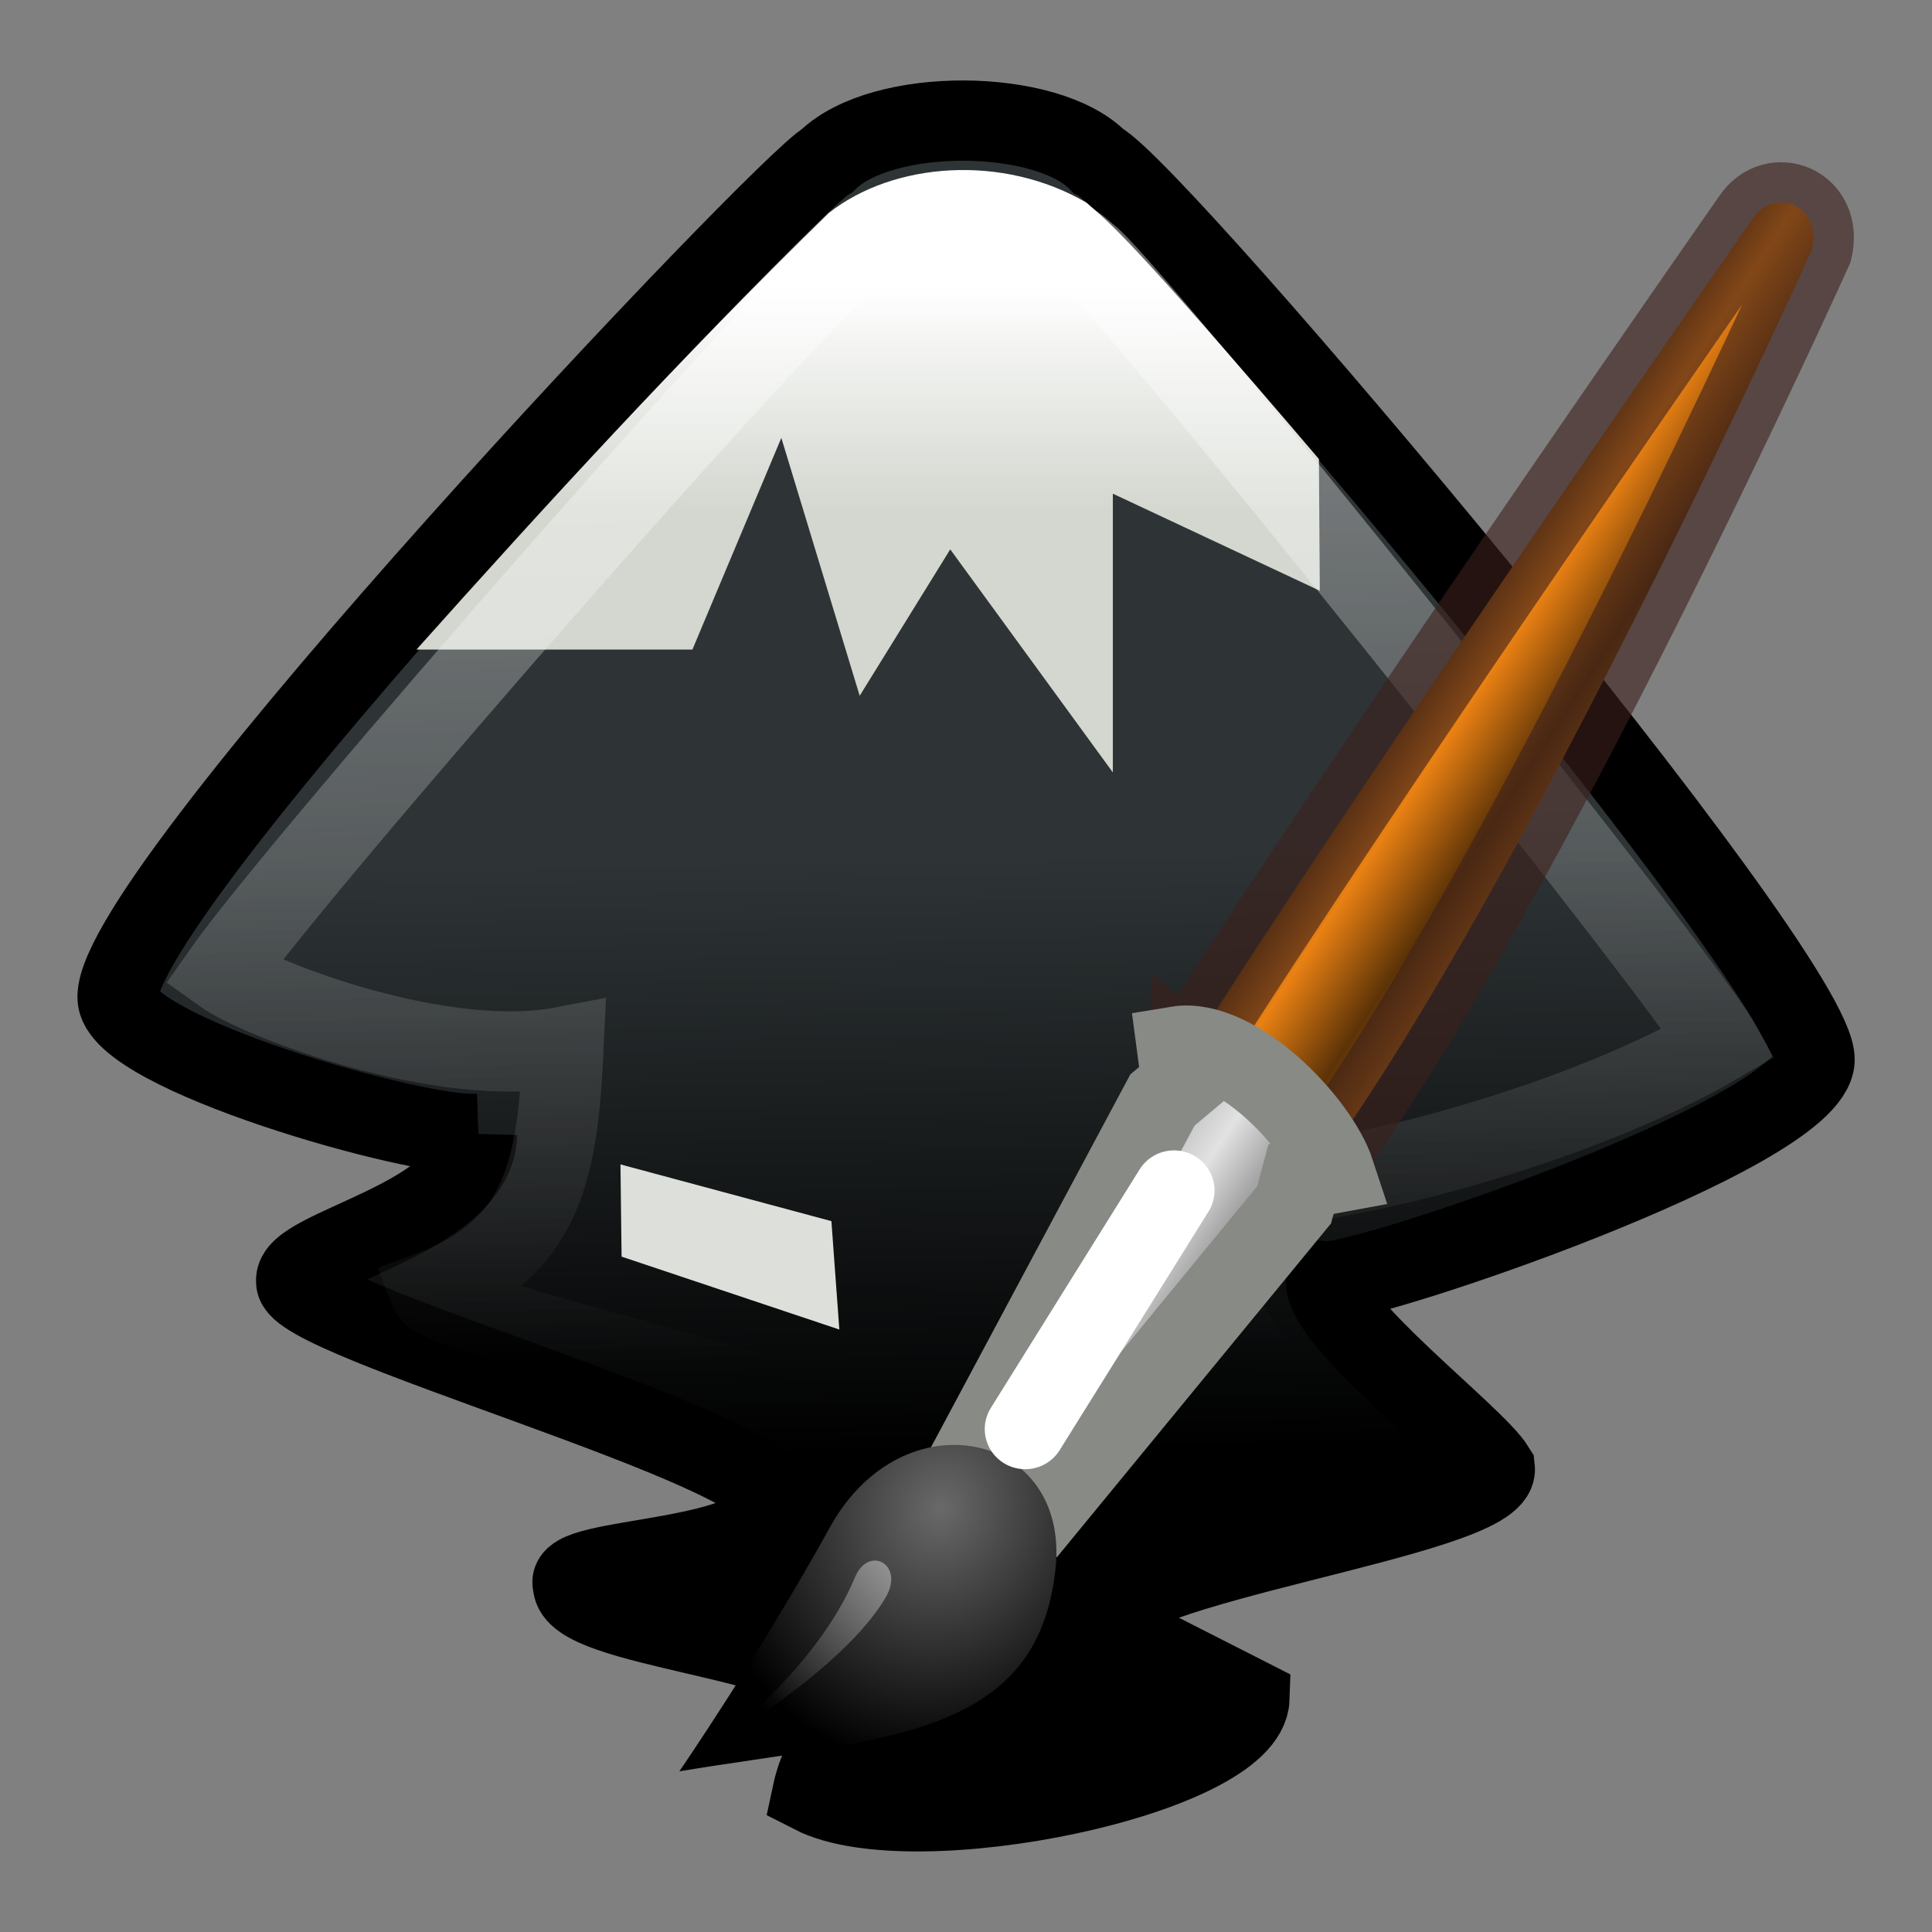 <?xml version="1.0" encoding="UTF-8" standalone="no"?>
<svg
   width="24"
   height="24"
   id="svg5060"
   version="1.0"
   sodipodi:docname="org.inkscape.Inkscape.svg"
   inkscape:version="1.2.2 (b0a8486541, 2022-12-01)"
   xmlns:inkscape="http://www.inkscape.org/namespaces/inkscape"
   xmlns:sodipodi="http://sodipodi.sourceforge.net/DTD/sodipodi-0.dtd"
   xmlns:xlink="http://www.w3.org/1999/xlink"
   xmlns="http://www.w3.org/2000/svg"
   xmlns:svg="http://www.w3.org/2000/svg"
   xmlns:rdf="http://www.w3.org/1999/02/22-rdf-syntax-ns#"
   xmlns:cc="http://creativecommons.org/ns#"
   xmlns:dc="http://purl.org/dc/elements/1.1/">
  <rect width="100%" height="100%" fill="#808080" stroke="none"/>
  <sodipodi:namedview
     id="namedview1262"
     pagecolor="#ffffff"
     bordercolor="#000000"
     borderopacity="0.25"
     inkscape:showpageshadow="2"
     inkscape:pageopacity="0.0"
     inkscape:pagecheckerboard="0"
     inkscape:deskcolor="#d1d1d1"
     showgrid="false"
     inkscape:zoom="50.25"
     inkscape:cx="15.333333"
     inkscape:cy="8.7761194"
     inkscape:window-width="978"
     inkscape:window-height="1019"
     inkscape:window-x="873"
     inkscape:window-y="0"
     inkscape:window-maximized="0"
     inkscape:current-layer="g8923" />
  <defs
     id="defs5062">
    <linearGradient
       id="linearGradient8942">
      <stop
         style="stop-color:#ffffff;stop-opacity:1"
         offset="0"
         id="stop8944" />
      <stop
         style="stop-color:#ffffff;stop-opacity:0;"
         offset="1"
         id="stop8946" />
    </linearGradient>
    <linearGradient
       id="linearGradient6951">
      <stop
         style="stop-color:#6e3d09;stop-opacity:1;"
         offset="0"
         id="stop6953" />
      <stop
         id="stop6959"
         offset="0.242"
         style="stop-color:#ea8113;stop-opacity:1;" />
      <stop
         style="stop-color:#5c3307;stop-opacity:1;"
         offset="0.621"
         id="stop6961" />
      <stop
         style="stop-color:#e07c12;stop-opacity:1;"
         offset="1"
         id="stop6955" />
    </linearGradient>
    <linearGradient
       id="linearGradient6939">
      <stop
         style="stop-color:#bdbdbd;stop-opacity:1;"
         offset="0"
         id="stop6941" />
      <stop
         id="stop6947"
         offset="0.333"
         style="stop-color:#e2e2e2;stop-opacity:1;" />
      <stop
         style="stop-color:#a3a3a3;stop-opacity:1;"
         offset="0.667"
         id="stop6949" />
      <stop
         style="stop-color:#dddddd;stop-opacity:1;"
         offset="1"
         id="stop6943" />
    </linearGradient>
    <linearGradient
       id="linearGradient6963">
      <stop
         style="stop-color:#696969;stop-opacity:1;"
         offset="0"
         id="stop6965" />
      <stop
         style="stop-color:#000000;stop-opacity:1;"
         offset="1"
         id="stop6967" />
    </linearGradient>
    <linearGradient
       id="linearGradient2446">
      <stop
         style="stop-color:#ffffff;stop-opacity:1;"
         offset="0"
         id="stop2448" />
      <stop
         style="stop-color:#ffffff;stop-opacity:0;"
         offset="1"
         id="stop2450" />
    </linearGradient>
    <linearGradient
       id="linearGradient6543">
      <stop
         style="stop-color:#d3d7cf"
         offset="0"
         id="stop6545" />
      <stop
         style="stop-color:#ffffff;stop-opacity:1"
         offset="1"
         id="stop6547" />
    </linearGradient>
    <linearGradient
       id="linearGradient6528">
      <stop
         style="stop-color:#2e3436"
         offset="0"
         id="stop6530" />
      <stop
         style="stop-color:#000000;stop-opacity:1"
         offset="1"
         id="stop6532" />
    </linearGradient>
    <linearGradient
       xlink:href="#linearGradient6951"
       id="linearGradient2464"
       gradientUnits="userSpaceOnUse"
       gradientTransform="matrix(0.714,-0.119,0.052,0.809,14.74,9.126)"
       x1="28.059"
       y1="18.868"
       x2="33.437"
       y2="23.743" />
    <linearGradient
       xlink:href="#linearGradient6939"
       id="linearGradient2466"
       gradientUnits="userSpaceOnUse"
       gradientTransform="matrix(0.714,-0.119,0.052,0.809,14.74,9.126)"
       x1="19.395"
       y1="30.001"
       x2="23.109"
       y2="33.439" />
    <radialGradient
       xlink:href="#linearGradient6963"
       id="radialGradient2468"
       gradientUnits="userSpaceOnUse"
       gradientTransform="matrix(0.71,-0.119,0.05,0.784,14.36,10.8)"
       cx="15.415"
       cy="35.357"
       fx="15.415"
       fy="35.357"
       r="7.579" />
    <linearGradient
       xlink:href="#linearGradient2446"
       id="linearGradient2470"
       gradientUnits="userSpaceOnUse"
       gradientTransform="matrix(0.608,-0.102,0.044,0.69,16.621,13.357)"
       x1="13.236"
       y1="37.752"
       x2="7.752"
       y2="42.282" />
    <linearGradient
       xlink:href="#linearGradient8942"
       id="linearGradient2483"
       gradientUnits="userSpaceOnUse"
       gradientTransform="matrix(0.419,0,0,0.416,-1.758,5.218)"
       x1="23.85"
       y1="10.529"
       x2="24.565"
       y2="35.243" />
    <linearGradient
       xlink:href="#linearGradient6528"
       id="linearGradient2490"
       gradientUnits="userSpaceOnUse"
       gradientTransform="matrix(0.449,0,0,0.445,-2.462,4.449)"
       x1="24.5"
       y1="23.614"
       x2="24.723"
       y2="36.879" />
    <linearGradient
       x1="23.143"
       y1="16.714"
       x2="23.143"
       y2="12.643"
       id="linearGradient6549"
       xlink:href="#linearGradient6543"
       gradientUnits="userSpaceOnUse"
       gradientTransform="matrix(0.553,0,0,0.551,-5.111,2.353)" />
  </defs>
  <g
     id="layer1"
     transform="matrix(1.264,0,0,1.256,1.868,-8.162)"
     style="stroke-width:0.794">
    <path
       style="fill:url(#linearGradient2490);fill-opacity:1;fill-rule:evenodd;stroke:#000000;stroke-width:0.794px;stroke-linecap:butt;stroke-linejoin:miter;stroke-opacity:1"
       d="m 3.21,17.713 c -0.583,0.042 -3.541,-0.807 -3.53,-1.354 0.003,-1.087 6.567,-8.052 6.97,-8.271 0.548,-0.54 2.162,-0.518 2.664,0 0.559,0.28 7.07,8.051 7.039,8.896 -0.033,0.729 -4.424,2.223 -4.798,2.187 0.008,0.422 1.455,1.524 1.655,1.851 0.053,0.48 -3.867,0.949 -3.878,1.525 l 1.467,0.751 c -0.025,0.763 -3.302,1.449 -4.291,0.939 0.103,-0.486 0.442,-0.744 0.288,-1.007 -0.281,-0.518 -2.648,-0.636 -2.64,-1.059 -0.123,-0.286 1.937,-0.208 1.974,-0.813 0.024,-0.526 -4.74,-1.818 -4.694,-2.187 -0.044,-0.328 1.749,-0.612 1.773,-1.458 z"
       id="path5072" />
    <rect
       y="12.445"
       x="-0.385"
       height="9.04"
       width="8.116"
       id="rect2363"
       style="fill:none;stroke:none;stroke-width:0.794"
       transform="matrix(0.916,-0.402,0.312,0.95,0,0)" />
    <path
       style="fill:url(#linearGradient6549);fill-opacity:1;fill-rule:evenodd;stroke:none;stroke-width:0.63"
       id="path5074-7"
       d="M 2.615,12.923 C 3.866,11.515 5.195,10.051 6.667,8.605 7.305,8.099 8.38,8.02 9.2,8.503 9.426,8.703 9.596,8.811 11.484,11.038 l 0.009,1.303 -2.034,-0.96 v 2.757 L 7.861,11.932 6.971,13.38 6.201,10.829 5.327,12.923 Z" />
    <path
       style="opacity:0.4;fill:none;stroke:url(#linearGradient2483);stroke-width:0.794;stroke-linecap:butt;stroke-linejoin:miter;stroke-miterlimit:4;stroke-dasharray:none;stroke-opacity:1"
       d="M 4.058,16.852 C 2.865,17.082 1.072,16.384 0.709,16.123 1.463,15.039 6.586,9.142 6.974,8.966 7.519,8.506 8.803,8.6 9.199,9.016 9.526,9.196 15.047,16.145 15.419,16.812 c -1.46,0.866 -4.153,1.572 -5.092,1.409 -0.939,-0.164 0.915,2.345 0.915,2.345 L 8.936,21.681 9.575,22.646 7.569,23.248 7.249,21.961 5.926,21.79 7.119,20.737 C 7.158,20.475 2.858,19.554 2.749,19.271 3.872,18.85 4.003,18.051 4.058,16.852 Z"
       id="path6536"
       sodipodi:nodetypes="cccccsccccccccc" />
    <g
       id="g8923"
       transform="matrix(0.422,0,0,0.421,-3.657,5.97)"
       style="stroke-width:0.794">
      <path
         id="path6937"
         d="m 32.815,26.053 3.098,2.591 C 40.677,22.071 47.362,7.117 47.362,7.117 47.605,6.074 46.483,5.631 45.984,6.39 c 0,0 -9.039,13.043 -13.169,19.664 z"
         style="display:inline;overflow:visible;visibility:visible;fill:url(#linearGradient2464);fill-opacity:1;fill-rule:nonzero;stroke:#3d211b;stroke-width:1.885;stroke-linecap:round;stroke-linejoin:miter;stroke-miterlimit:4;stroke-dasharray:none;stroke-dashoffset:0;stroke-opacity:0.6;marker:none" />
      <path
         id="path6935"
         d="m 27.921,35.238 1.703,1.297 5.679,-6.976 0.16,-0.604 0.78,-0.145 c -0.393,-1.212 -2.326,-3.197 -3.664,-2.973 l 0.115,0.872 -0.458,0.388 z"
         style="display:inline;overflow:visible;visibility:visible;fill:url(#linearGradient2466);fill-opacity:1;fill-rule:nonzero;stroke:#888a85;stroke-width:1.885;stroke-linecap:round;stroke-linejoin:miter;stroke-miterlimit:4;stroke-dasharray:none;stroke-dashoffset:0;stroke-opacity:1;marker:none" />
      <path
         id="path6933"
         d="m 20.985,42.868 c 4.714,-0.788 8.332,-0.75 8.76,-4.752 0.345,-3.226 -3.551,-4.092 -5.255,-0.979 -1.642,2.999 -3.505,5.731 -3.505,5.731 z"
         style="display:inline;overflow:visible;visibility:visible;fill:url(#radialGradient2468);fill-opacity:1;fill-rule:nonzero;stroke:none;stroke-width:0.159;marker:none" />
      <circle
         transform="matrix(0.608,-0.102,0.044,0.69,20.42,11.757)"
         id="path6971"
         style="display:inline;overflow:visible;visibility:visible;opacity:0.528;fill:#ffffff;fill-opacity:1;fill-rule:nonzero;stroke:none;stroke-width:0.794;marker:none"
         cx="0"
         cy="0"
         r="0" />
      <circle
         style="display:inline;overflow:visible;visibility:visible;fill:#ffffff;fill-opacity:1;fill-rule:nonzero;stroke:none;stroke-width:0.794;marker:none"
         id="path6983"
         transform="matrix(0.562,-0.094,0.041,0.638,27.557,4.593)"
         cx="0"
         cy="0"
         r="0" />
      <path
         id="path6985"
         d="m 32.506,29.223 -3.466,5.605"
         style="display:inline;overflow:visible;visibility:visible;fill:none;stroke:#ffffff;stroke-width:1.885;stroke-linecap:round;stroke-linejoin:round;stroke-miterlimit:4;stroke-dasharray:none;stroke-dashoffset:0;stroke-opacity:1;marker:none" />
      <path
         id="path1571"
         d="m 21.889,42.181 c 0,0 2.299,-1.727 3.189,-3.876 0.315,-0.76 1.167,-0.299 0.71,0.482 -0.987,1.687 -3.899,3.394 -3.899,3.394 z"
         style="display:inline;overflow:visible;visibility:visible;opacity:0.428;fill:url(#linearGradient2470);fill-opacity:1;fill-rule:nonzero;stroke:none;stroke-width:0.794;marker:none" />
    </g>
    <path
       style="fill:#dde0da;fill-opacity:1;fill-rule:evenodd;stroke:none;stroke-width:0.794"
       d="m 6.693,18.576 -2.073,-0.561 0.011,0.912 2.14,0.721 z"
       id="path8968" />
  </g>
</svg>
